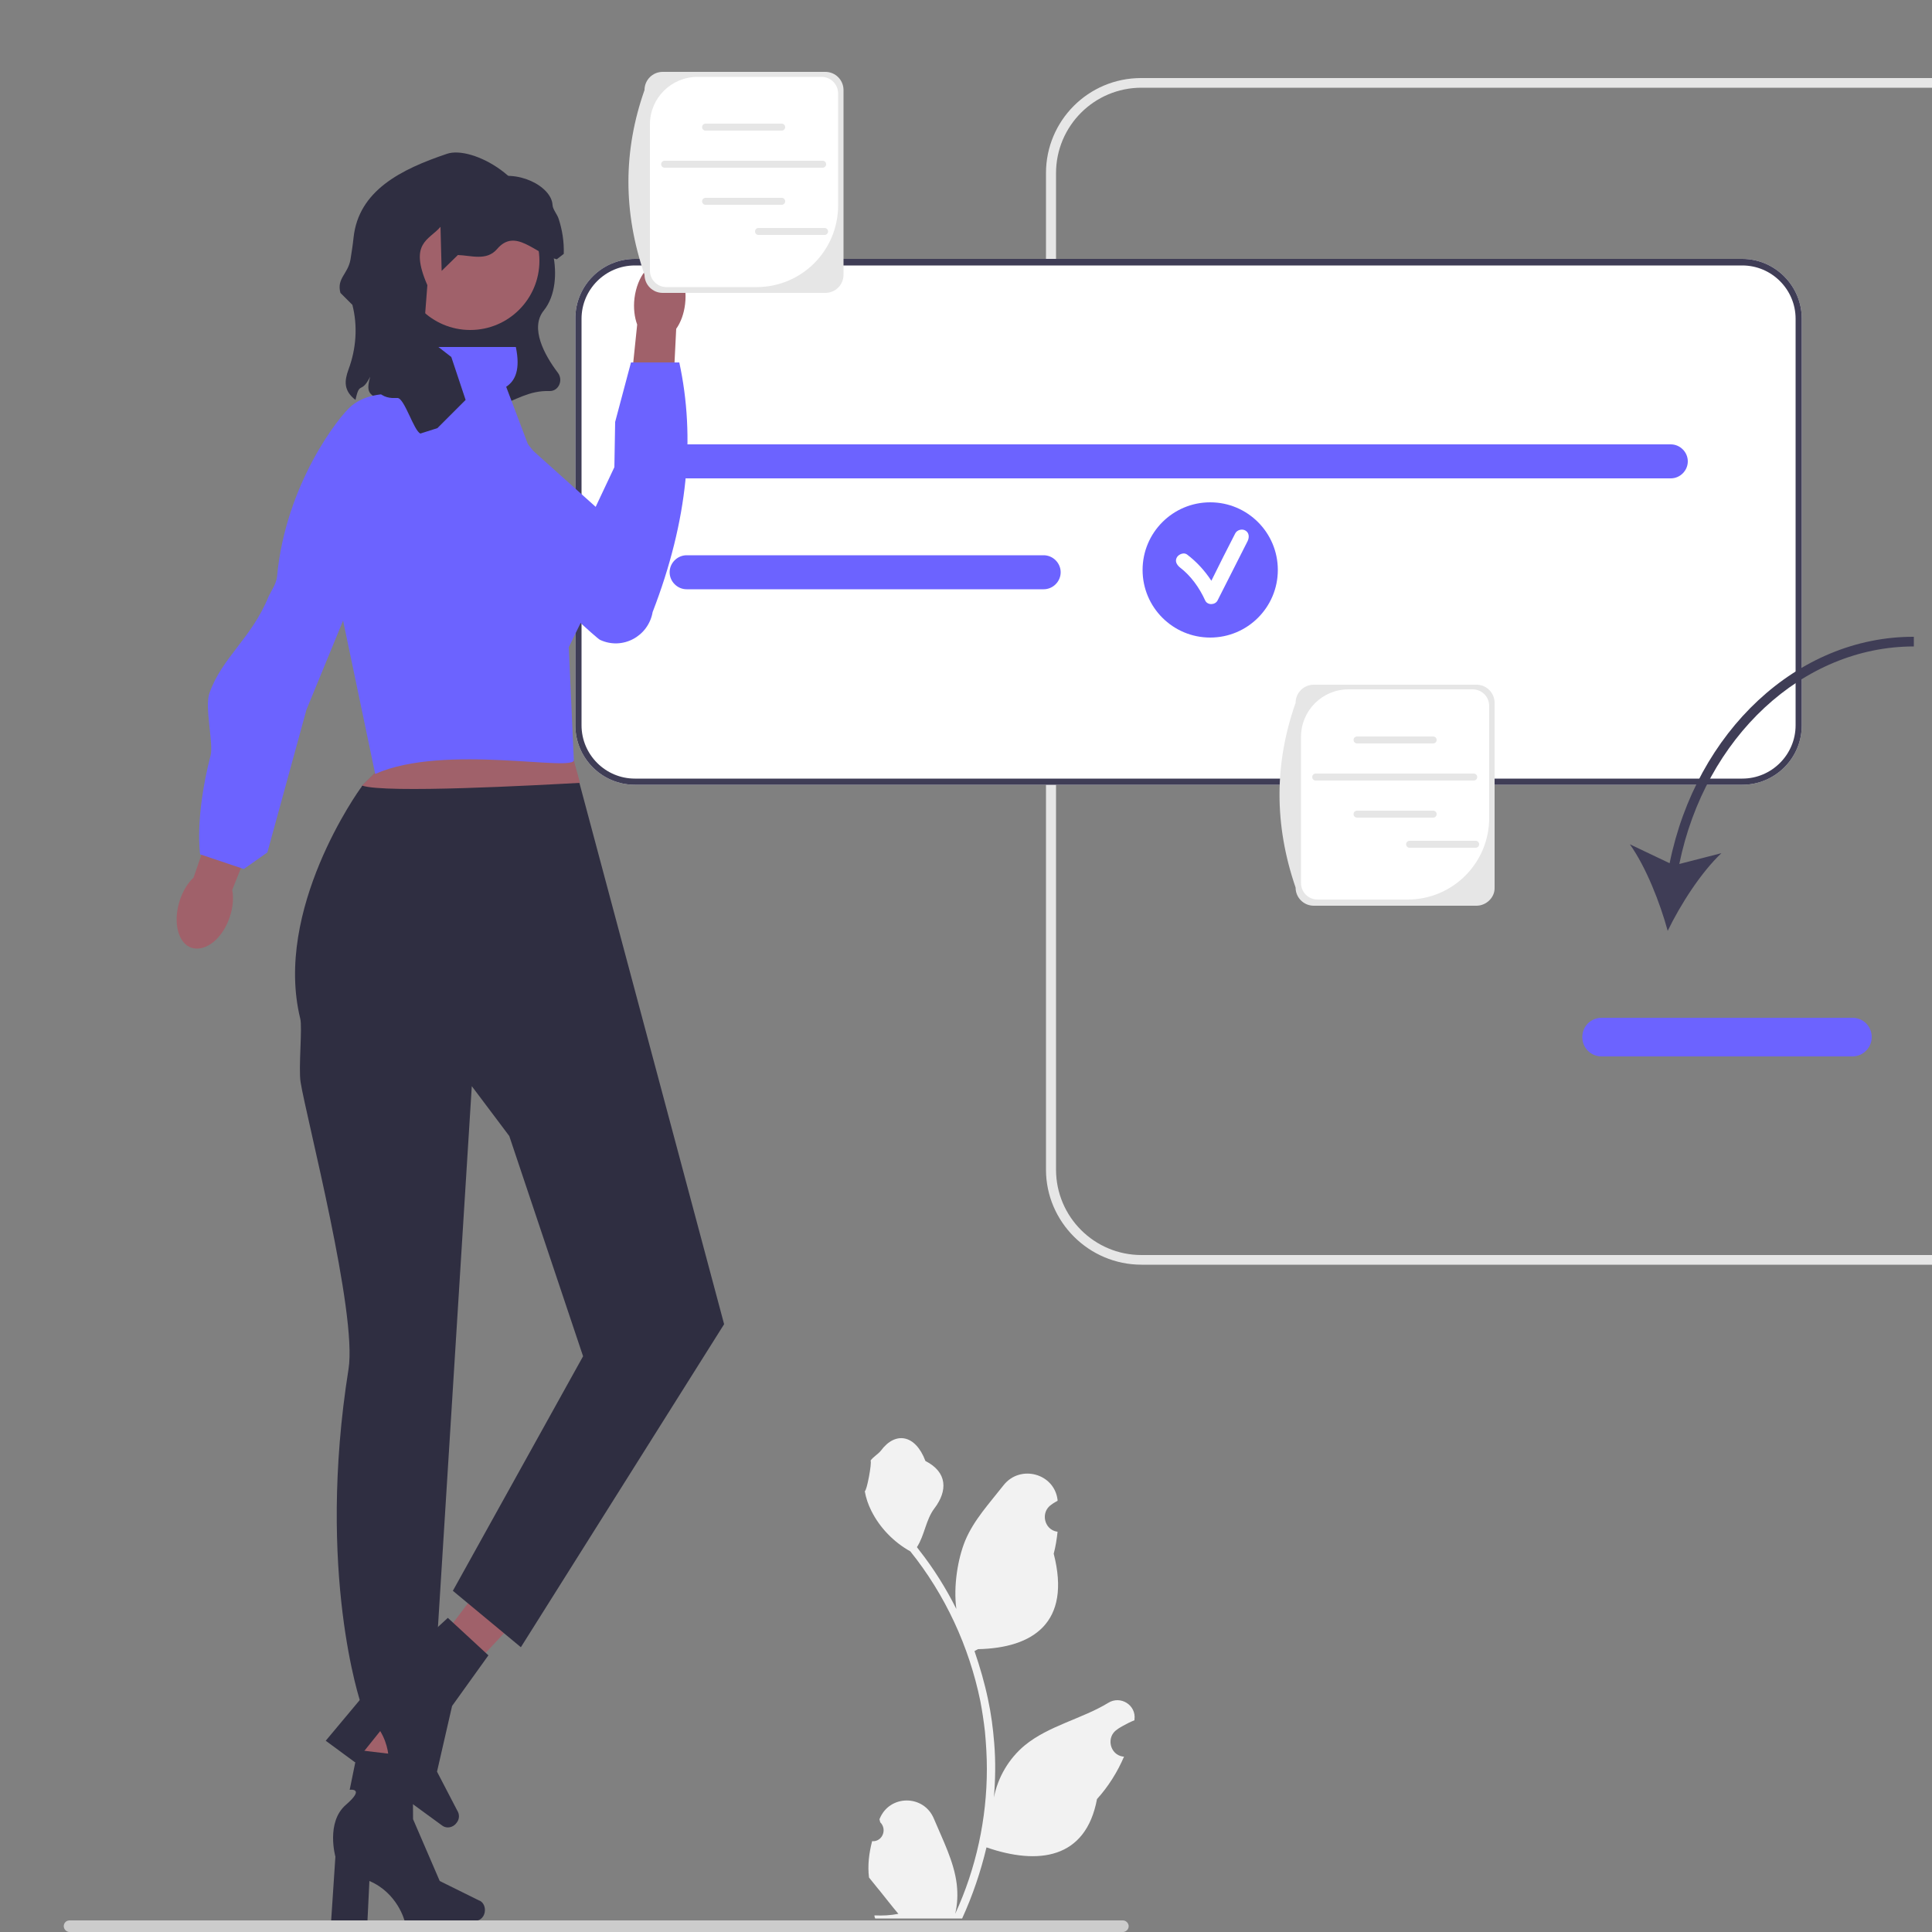 <?xml version="1.0" encoding="utf-8"?>
<!-- Generator: Adobe Illustrator 27.6.1, SVG Export Plug-In . SVG Version: 6.00 Build 0)  -->
<svg version="1.1" id="Layer_1" xmlns="http://www.w3.org/2000/svg" xmlns:xlink="http://www.w3.org/1999/xlink" x="0px" y="0px"
	 viewBox="0 0 500 500" style="enable-background:new 0 0 500 500;" xml:space="preserve">
<rect x="0" y="0" width="500" height="500" fill="#808080" stroke="none"/>
<style type="text/css">
	.st0{fill:#E6E6E6;}
	.st1{fill:#FFFFFF;}
	.st2{fill:#3F3D56;}
	.st3{fill:#6C63FF;}
	.st4{fill:#2F2E41;}
	.st5{fill:#A0616A;}
	.st6{fill:#F2F2F2;}
	.st7{fill:#CCCCCC;}
</style>
<path class="st0" d="M270.7,302.7V44.8c0-13.6,11-24.6,24.6-24.6h511.4c13.6,0,24.6,11,24.6,24.6v257.9c0,13.6-11,24.6-24.6,24.6
	H295.4C281.8,327.3,270.7,316.2,270.7,302.7z M828.8,44.8c0-12.2-9.9-22.1-22.1-22.1H295.4c-12.2,0-22.1,9.9-22.1,22.1v257.9
	c0,12.2,9.9,22.1,22.1,22.1h347.8c102.5,0,185.7-83.1,185.7-185.7L828.8,44.8L828.8,44.8z"/>
<g>
	<path class="st1" d="M450.9,67H164.3c-8.5,0-15.4,6.9-15.4,15.4v105.3c0,8.5,6.9,15.4,15.4,15.4h286.6c8.5,0,15.4-6.9,15.4-15.4
		V82.5C466.3,74,459.4,67,450.9,67z"/>
	<path class="st2" d="M450.9,67H164.3c-8.5,0-15.4,6.9-15.4,15.4v105.3c0,8.5,6.9,15.4,15.4,15.4h286.6c8.5,0,15.4-6.9,15.4-15.4
		V82.5C466.3,74,459.4,67,450.9,67z M464.7,187.7c0,7.6-6.2,13.8-13.8,13.8H164.3c-7.6,0-13.8-6.2-13.8-13.8V82.5
		c0-7.6,6.2-13.8,13.8-13.8h286.6c7.6,0,13.8,6.2,13.8,13.8V187.7z"/>
</g>
<path class="st3" d="M177.7,115h254.7c2.4,0,4.4,2,4.4,4.4l0,0c0,2.4-2,4.4-4.4,4.4H177.7c-2.4,0-4.4-2-4.4-4.4l0,0
	C173.3,117,175.3,115,177.7,115z"/>
<path class="st3" d="M177.7,143.7h92.4c2.4,0,4.4,2,4.4,4.4l0,0c0,2.4-2,4.4-4.4,4.4h-92.4c-2.4,0-4.4-2-4.4-4.4l0,0
	C173.3,145.7,175.3,143.7,177.7,143.7z"/>
<path class="st0" d="M733.9,101.7H559.1c-2.8,0-5-2.2-5-5s2.2-5,5-5h174.8c2.8,0,5,2.2,5,5C738.9,99.4,736.6,101.7,733.9,101.7z"/>
<path class="st0" d="M767,210H523.5v-1.2c80.2,12.3,161.5,11.3,243.6,0V210z"/>
<path class="st0" d="M733.9,165.4H559.1c-2.8,0-5-2.2-5-5s2.2-5,5-5h174.8c2.8,0,5,2.2,5,5S736.6,165.4,733.9,165.4z"/>
<rect x="524.7" y="226.2" class="st0" width="243.6" height="1.2"/>
<path class="st0" d="M733.9,132.5H559.1c-2.8,0-5-2.2-5-5c0-2.8,2.2-5,5-5h174.8c2.8,0,5,2.2,5,5
	C738.9,130.3,736.6,132.5,733.9,132.5z"/>
<path class="st0" d="M768.3,243.7c-84.1-5.7-165.7-6.6-243.6,0v-1.2h243.6V243.7z"/>
<g>
	<path class="st2" d="M432.1,223.4l-10.3-4.9c4.2,5.9,7.8,15.1,9.8,22.4c3.3-6.8,8.6-15.1,13.9-20.1l-10.9,2.8
		c6.7-32.8,31.9-56.3,60.7-56.3v-2.5C465.2,164.7,439,189.3,432.1,223.4z"/>
	<path class="st3" d="M479.4,273.4h-64.9c-2.8,0-5-2.2-5-5c0-2.8,2.2-5,5-5h64.9c2.8,0,5,2.2,5,5
		C484.4,271.1,482.2,273.4,479.4,273.4z"/>
</g>
<g>
	<circle class="st3" cx="313.2" cy="147.5" r="17.5"/>
	<path class="st1" d="M322.3,137.3c-0.8-0.5-2.1-0.2-2.6,0.7c-2.1,4.1-4.2,8.2-6.2,12.3c-1.7-2.6-3.8-4.9-6.3-6.8
		c-0.8-0.6-2.1-0.1-2.6,0.7c-0.6,1-0.1,1.9,0.7,2.6c2.9,2.2,5.1,5.3,6.6,8.6c0.6,1.3,2.6,1.2,3.2,0c2.6-5.1,5.2-10.3,7.8-15.4
		C323.4,138.9,323.2,137.8,322.3,137.3C322.3,137.3,322.3,137.3,322.3,137.3z"/>
</g>
<g>
	<circle class="st3" cx="522.9" cy="96.3" r="17.5"/>
	<path class="st1" d="M532,86.1c-0.8-0.5-2.1-0.2-2.6,0.7c-2.1,4.1-4.2,8.2-6.2,12.3c-1.7-2.6-3.8-4.9-6.3-6.8
		c-0.8-0.6-2.1-0.1-2.6,0.7c-0.6,1-0.1,1.9,0.7,2.6c2.9,2.2,5.1,5.3,6.6,8.6c0.6,1.3,2.6,1.2,3.2,0c2.6-5.1,5.2-10.3,7.8-15.4
		C533.2,87.7,532.9,86.6,532,86.1C532,86.1,532,86.1,532,86.1z"/>
</g>
<g>
	<circle class="st3" cx="773.9" cy="125" r="17.5"/>
	<path class="st1" d="M783,114.8c-0.8-0.5-2.1-0.2-2.6,0.7c-2.1,4.1-4.2,8.2-6.2,12.3c-1.7-2.6-3.8-4.9-6.3-6.8
		c-0.8-0.6-2.1-0.1-2.6,0.7c-0.6,1-0.1,1.9,0.7,2.6c2.9,2.2,5.1,5.3,6.6,8.6c0.6,1.3,2.6,1.2,3.2,0c2.6-5.1,5.2-10.3,7.8-15.4
		C784.1,116.4,783.9,115.3,783,114.8C783,114.8,783,114.8,783,114.8z"/>
</g>
<g>
	<path class="st0" d="M382.1,234.4H340c-2.6,0-4.7-2.1-4.7-4.7c-5.6-16.3-5.5-32.2,0-47.8c0-2.6,2.1-4.7,4.7-4.7h42.1
		c2.6,0,4.7,2.1,4.7,4.7v47.8C386.9,232.2,384.7,234.4,382.1,234.4L382.1,234.4z"/>
	<path class="st1" d="M349,178.4c-6.8,0-12.3,5.5-12.3,12.3v37.8c0,2.4,1.9,4.3,4.3,4.3h23.3c11.7,0,21.1-9.5,21.1-21.1v-29
		c0-2.4-1.9-4.3-4.3-4.3H349z"/>
	<g>
		<path class="st0" d="M370.9,192.4h-19.7c-0.5,0-0.9-0.4-0.9-0.9s0.4-0.9,0.9-0.9h19.7c0.5,0,0.9,0.4,0.9,0.9
			S371.4,192.4,370.9,192.4z"/>
		<path class="st0" d="M370.9,211.6h-19.7c-0.5,0-0.9-0.4-0.9-0.9c0-0.5,0.4-0.9,0.9-0.9h19.7c0.5,0,0.9,0.4,0.9,0.9
			C371.8,211.2,371.4,211.6,370.9,211.6z"/>
		<path class="st0" d="M381.4,202h-40.9c-0.5,0-0.9-0.4-0.9-0.9s0.4-0.9,0.9-0.9h40.9c0.5,0,0.9,0.4,0.9,0.9S381.9,202,381.4,202z"
			/>
	</g>
	<path class="st0" d="M381.9,219.4h-17.1c-0.5,0-0.9-0.4-0.9-0.9c0-0.5,0.4-0.9,0.9-0.9h17.1c0.5,0,0.9,0.4,0.9,0.9
		C382.8,219,382.4,219.4,381.9,219.4z"/>
</g>
<path class="st4" d="M92,103.5c1.1-5.1,1.4-1.3,3.8-6c-1.7,6,1.4,4,5.5,8.7c28.5,4.5,30.3-5.3,40.9-5l0.1,0c2.3,0,3.5-2.8,2.1-4.7
	c-3.5-4.6-7.3-11.6-3.7-16.1c6.4-7.9,0.8-24-2-20.5c0-13.5-16.6-22.3-23-20.1c-11.9,4-22.9,9.5-24.2,21.7c-0.2,1.9-0.5,3.8-0.8,5.7
	C90,71,87.1,72,88.1,75.8l3.1,3.1c1.4,5.5,1,11.3-1,16.7C89.1,98.6,88.9,101.1,92,103.5z"/>
<circle id="b" class="st5" cx="121.7" cy="67.5" r="17.9"/>
<g>
	<polygon class="st5" points="93.9,475.1 103.1,475.3 108.2,433.9 94.6,433.6 	"/>
	<path class="st4" d="M125.5,494.3L125.5,494.3c0,1.6-1.1,2.8-2.5,2.8h-18.3c0,0-1.8-7.2-9.1-10.3l-0.5,10.3h-9.4l1.1-16.6
		c0,0-2.5-8.9,2.7-13.4c5.2-4.5,1-3.9,1-3.9l2.1-10.3l14.2,1.7l0.1,16.2l6.9,16l10.1,5C124.9,492.1,125.5,493.2,125.5,494.3
		L125.5,494.3C125.5,494.3,125.5,494.3,125.5,494.3z"/>
</g>
<g>
	<polygon class="st5" points="104,437.5 111.3,443.1 139.8,412.7 129,404.5 	"/>
	<path class="st4" d="M118.2,471.7L118.2,471.7c-0.9,1.3-2.6,1.6-3.7,0.8l-14.8-10.8c0,0,2.8-6.9-1.3-13.7l-6.5,8.1l-7.6-5.6
		l10.7-12.8c0,0,3.2-8.7,10.1-9.3c6.9-0.6,3.1-2.6,3.1-2.6l7.7-7.1l10.5,9.7l-9.4,13.1l-3.9,17l5.2,10
		C119,469.6,118.9,470.8,118.2,471.7C118.2,471.7,118.2,471.7,118.2,471.7z"/>
</g>
<path class="st4" d="M77.7,263.6c0.6,2.3-0.5,12.9,0.1,16.5c1.5,9.3,14.7,59.8,12.4,74.2c-8.4,52.8,3.2,86.6,3.2,86.6h18.7l10-159.8
	l9.7,12.9l19.1,57l-33.7,60.7l17.6,14.6l52.6-83.6l-37.4-139.9l-2.3-8.4l-50.5-1.4l2.8,4.2l-6.4,6.3c0,0,0,0,0,0.1
	C92.7,204.7,70.8,235.5,77.7,263.6L77.7,263.6L77.7,263.6z"/>
<path class="st5" d="M93.7,203.3c5.8,2.1,45.4-0.1,56.4-0.7l-2.3-8.4l-50.5-1.4l2.8,4.2L93.7,203.3
	C93.7,203.2,93.7,203.3,93.7,203.3L93.7,203.3L93.7,203.3z"/>
<path class="st3" d="M159.1,135.6L159.1,135.6l-1.8,9.7l-0.4,2.3l-9.7,19.9l1.3,29.1c0.8,3.4-33.5-4.3-51.4,3.7l-13.9-66.4
	l14.1-30.6l11-6.1l1.8-7.4h23.4c1.2,5.8-0.1,8.7-2.5,10.3l5.9,15.6L159.1,135.6C159.1,135.6,159.1,135.6,159.1,135.6z"/>
<g>
	<path class="st5" d="M177.3,78.7L177.3,78.7c-0.3,2.5-1.1,4.7-2.3,6.4l-1.2,24l-11.4-0.9l2.5-24.2c-0.7-1.9-1-4.3-0.7-6.8
		c0.7-5.7,4.1-10,7.8-9.6C175.6,68,178,73,177.3,78.7L177.3,78.7L177.3,78.7L177.3,78.7L177.3,78.7z"/>
	<path class="st3" d="M131.9,103.9l1.5,3.6c0,0-21.7-2.2-21.3,9.2c0.4,9.7,41.3,48,43.2,48.9v0c5.8,2.7,12.5-0.9,13.6-7.2
		c9.2-23.8,11.1-45.2,6.9-64.6h-12.5l-4.1,15.4l-0.2,11.7l-6.6,14l-21.6-27.3L131.9,103.9L131.9,103.9z"/>
</g>
<path class="st5" d="M59.5,237.2c0.8-2.4,1-4.9,0.6-6.9l9.1-22.8l-11-4l-8.1,23.6c-1.5,1.4-2.8,3.5-3.6,6
	c-1.8,5.6-0.4,11.1,3.1,12.2C53.3,246.4,57.7,242.8,59.5,237.2L59.5,237.2L59.5,237.2L59.5,237.2z"/>
<path class="st3" d="M112.1,103.9c0,0-13.5-5.1-21.1,1.1c-3.2,2.6-17.1,20.3-19.3,44.2c-0.2,1.9-1.4,3.5-2.2,5.2
	c-4.4,10.8-12.1,15.8-15.3,25c-1.3,3.6,1.1,13,0.3,16.1c-4.2,16.3-2.7,25.6-2.7,25.6l11.3,3.8l6.1-4.3l10.1-36.9L112.1,103.9
	L112.1,103.9z"/>
<g>
	<path class="st0" d="M213.6,75.8h-42.1c-2.6,0-4.7-2.1-4.7-4.7c-5.6-16.3-5.5-32.2,0-47.8c0-2.6,2.1-4.7,4.7-4.7h42.1
		c2.6,0,4.7,2.1,4.7,4.7v47.8C218.3,73.7,216.2,75.8,213.6,75.8z"/>
	<path class="st1" d="M180.5,19.9c-6.8,0-12.3,5.5-12.3,12.3V70c0,2.4,1.9,4.3,4.3,4.3h23.3c11.7,0,21.1-9.5,21.1-21.1v-29
		c0-2.4-1.9-4.3-4.3-4.3C212.5,19.9,180.5,19.9,180.5,19.9z"/>
	<g>
		<path class="st0" d="M202.3,33.8h-19.7c-0.5,0-0.9-0.4-0.9-0.9c0-0.5,0.4-0.9,0.9-0.9h19.7c0.5,0,0.9,0.4,0.9,0.9
			S202.8,33.8,202.3,33.8z"/>
		<path class="st0" d="M202.3,53h-19.7c-0.5,0-0.9-0.4-0.9-0.9s0.4-0.9,0.9-0.9h19.7c0.5,0,0.9,0.4,0.9,0.9S202.8,53,202.3,53z"/>
		<path class="st0" d="M212.9,43.4H172c-0.5,0-0.9-0.4-0.9-0.9c0-0.5,0.4-0.9,0.9-0.9h40.9c0.5,0,0.9,0.4,0.9,0.9
			C213.8,43,213.4,43.4,212.9,43.4z"/>
	</g>
	<path class="st0" d="M213.4,60.8h-17.1c-0.5,0-0.9-0.4-0.9-0.9c0-0.5,0.4-0.9,0.9-0.9h17.1c0.5,0,0.9,0.4,0.9,0.9
		S213.9,60.8,213.4,60.8z"/>
</g>
<path class="st6" d="M225.7,476.5c2.6,0.2,4-3,2.1-4.9l-0.2-0.8c0-0.1,0.1-0.1,0.1-0.2c2.6-6.2,11.4-6.2,14,0.1
	c2.3,5.5,5.2,11.1,5.9,16.9c0.3,2.6,0.2,5.2-0.4,7.7c5.4-11.7,8.2-24.6,8.2-37.5c0-3.2-0.2-6.5-0.5-9.7c-0.3-2.6-0.7-5.3-1.2-7.9
	c-2.9-14.1-9.1-27.5-18.1-38.7c-4.3-2.4-7.9-6.1-10.1-10.5c-0.8-1.6-1.4-3.3-1.7-5.1c0.5,0.1,1.9-7.4,1.5-7.9c0.7-1,1.9-1.6,2.7-2.6
	c3.7-5,8.9-4.2,11.5,2.7c5.7,2.9,5.8,7.7,2.3,12.3c-2.2,2.9-2.5,6.9-4.5,10c0.2,0.3,0.4,0.5,0.6,0.8c3.7,4.7,6.9,9.8,9.6,15.2
	c-0.8-6,0.4-13.1,2.3-17.7c2.2-5.3,6.3-9.7,9.9-14.3c4.3-5.5,13.2-3.1,14,3.8c0,0.1,0,0.1,0,0.2c-0.5,0.3-1.1,0.6-1.6,1
	c-2.9,1.9-1.9,6.5,1.5,7l0.1,0c-0.2,1.9-0.5,3.8-1,5.7c4.6,17.9-5.4,24.4-19.6,24.7c-0.3,0.2-0.6,0.3-0.9,0.5
	c1.4,4.1,2.6,8.2,3.5,12.5c0.8,3.7,1.3,7.5,1.6,11.3c0.4,4.8,0.3,9.6-0.1,14.4l0-0.2c1-5.3,3.9-10.2,8-13.6
	c6.2-5.1,14.9-6.9,21.6-11c3.2-2,7.3,0.6,6.8,4.3l0,0.2c-1,0.4-2,0.9-2.9,1.4c-0.5,0.3-1.1,0.6-1.6,1c-2.9,1.9-1.9,6.5,1.5,7l0.1,0
	c0.1,0,0.1,0,0.2,0c-1.7,4-4.1,7.8-7,11c-2.9,15.6-15.3,17.1-28.6,12.5h0c-1.5,6.3-3.6,12.5-6.3,18.4h-22.5
	c-0.1-0.2-0.2-0.5-0.2-0.8c2.1,0.1,4.2,0,6.2-0.4c-1.7-2-3.3-4.1-5-6.2c0,0-0.1-0.1-0.1-0.1c-0.8-1-1.7-2.1-2.5-3.1l0,0
	C224.5,482.8,224.9,479.6,225.7,476.5L225.7,476.5L225.7,476.5z"/>
<path class="st7" d="M16.5,498.5c0,0.8,0.7,1.5,1.5,1.5h272.6c0.8,0,1.5-0.7,1.5-1.5c0-0.8-0.7-1.5-1.5-1.5H18
	C17.1,497,16.5,497.7,16.5,498.5z"/>
<path class="st4" d="M126.6,46.4h-3.6c-10.6,0-28.8,15.1-21.8,25.6c-6,16-6.2,24.4-3.7,28.8c0.9,1.6,2.8,2.3,4.7,2.2
	c0.2,0,0.5,0,0.7,0c1.8,0.1,4.2,8.5,5.9,9.2l4.4-1.4l7.3-7.3l-3.7-11.1l-7.2-5.6l1-13c-4.8-11,0.4-11.6,3.4-15.1l0.3,11.4l4.2-4.1
	c3.4,0.1,7.4,1.6,10.1-1.5c4.8-5.7,9.8,1.2,15.5,2.6l1.8-1.4c0.1-3.2-0.4-6.2-1.3-9c-0.4-1.3-1.5-2.4-1.6-3.6
	C142.8,48.2,133.7,43.5,126.6,46.4L126.6,46.4L126.6,46.4z"/>
</svg>
